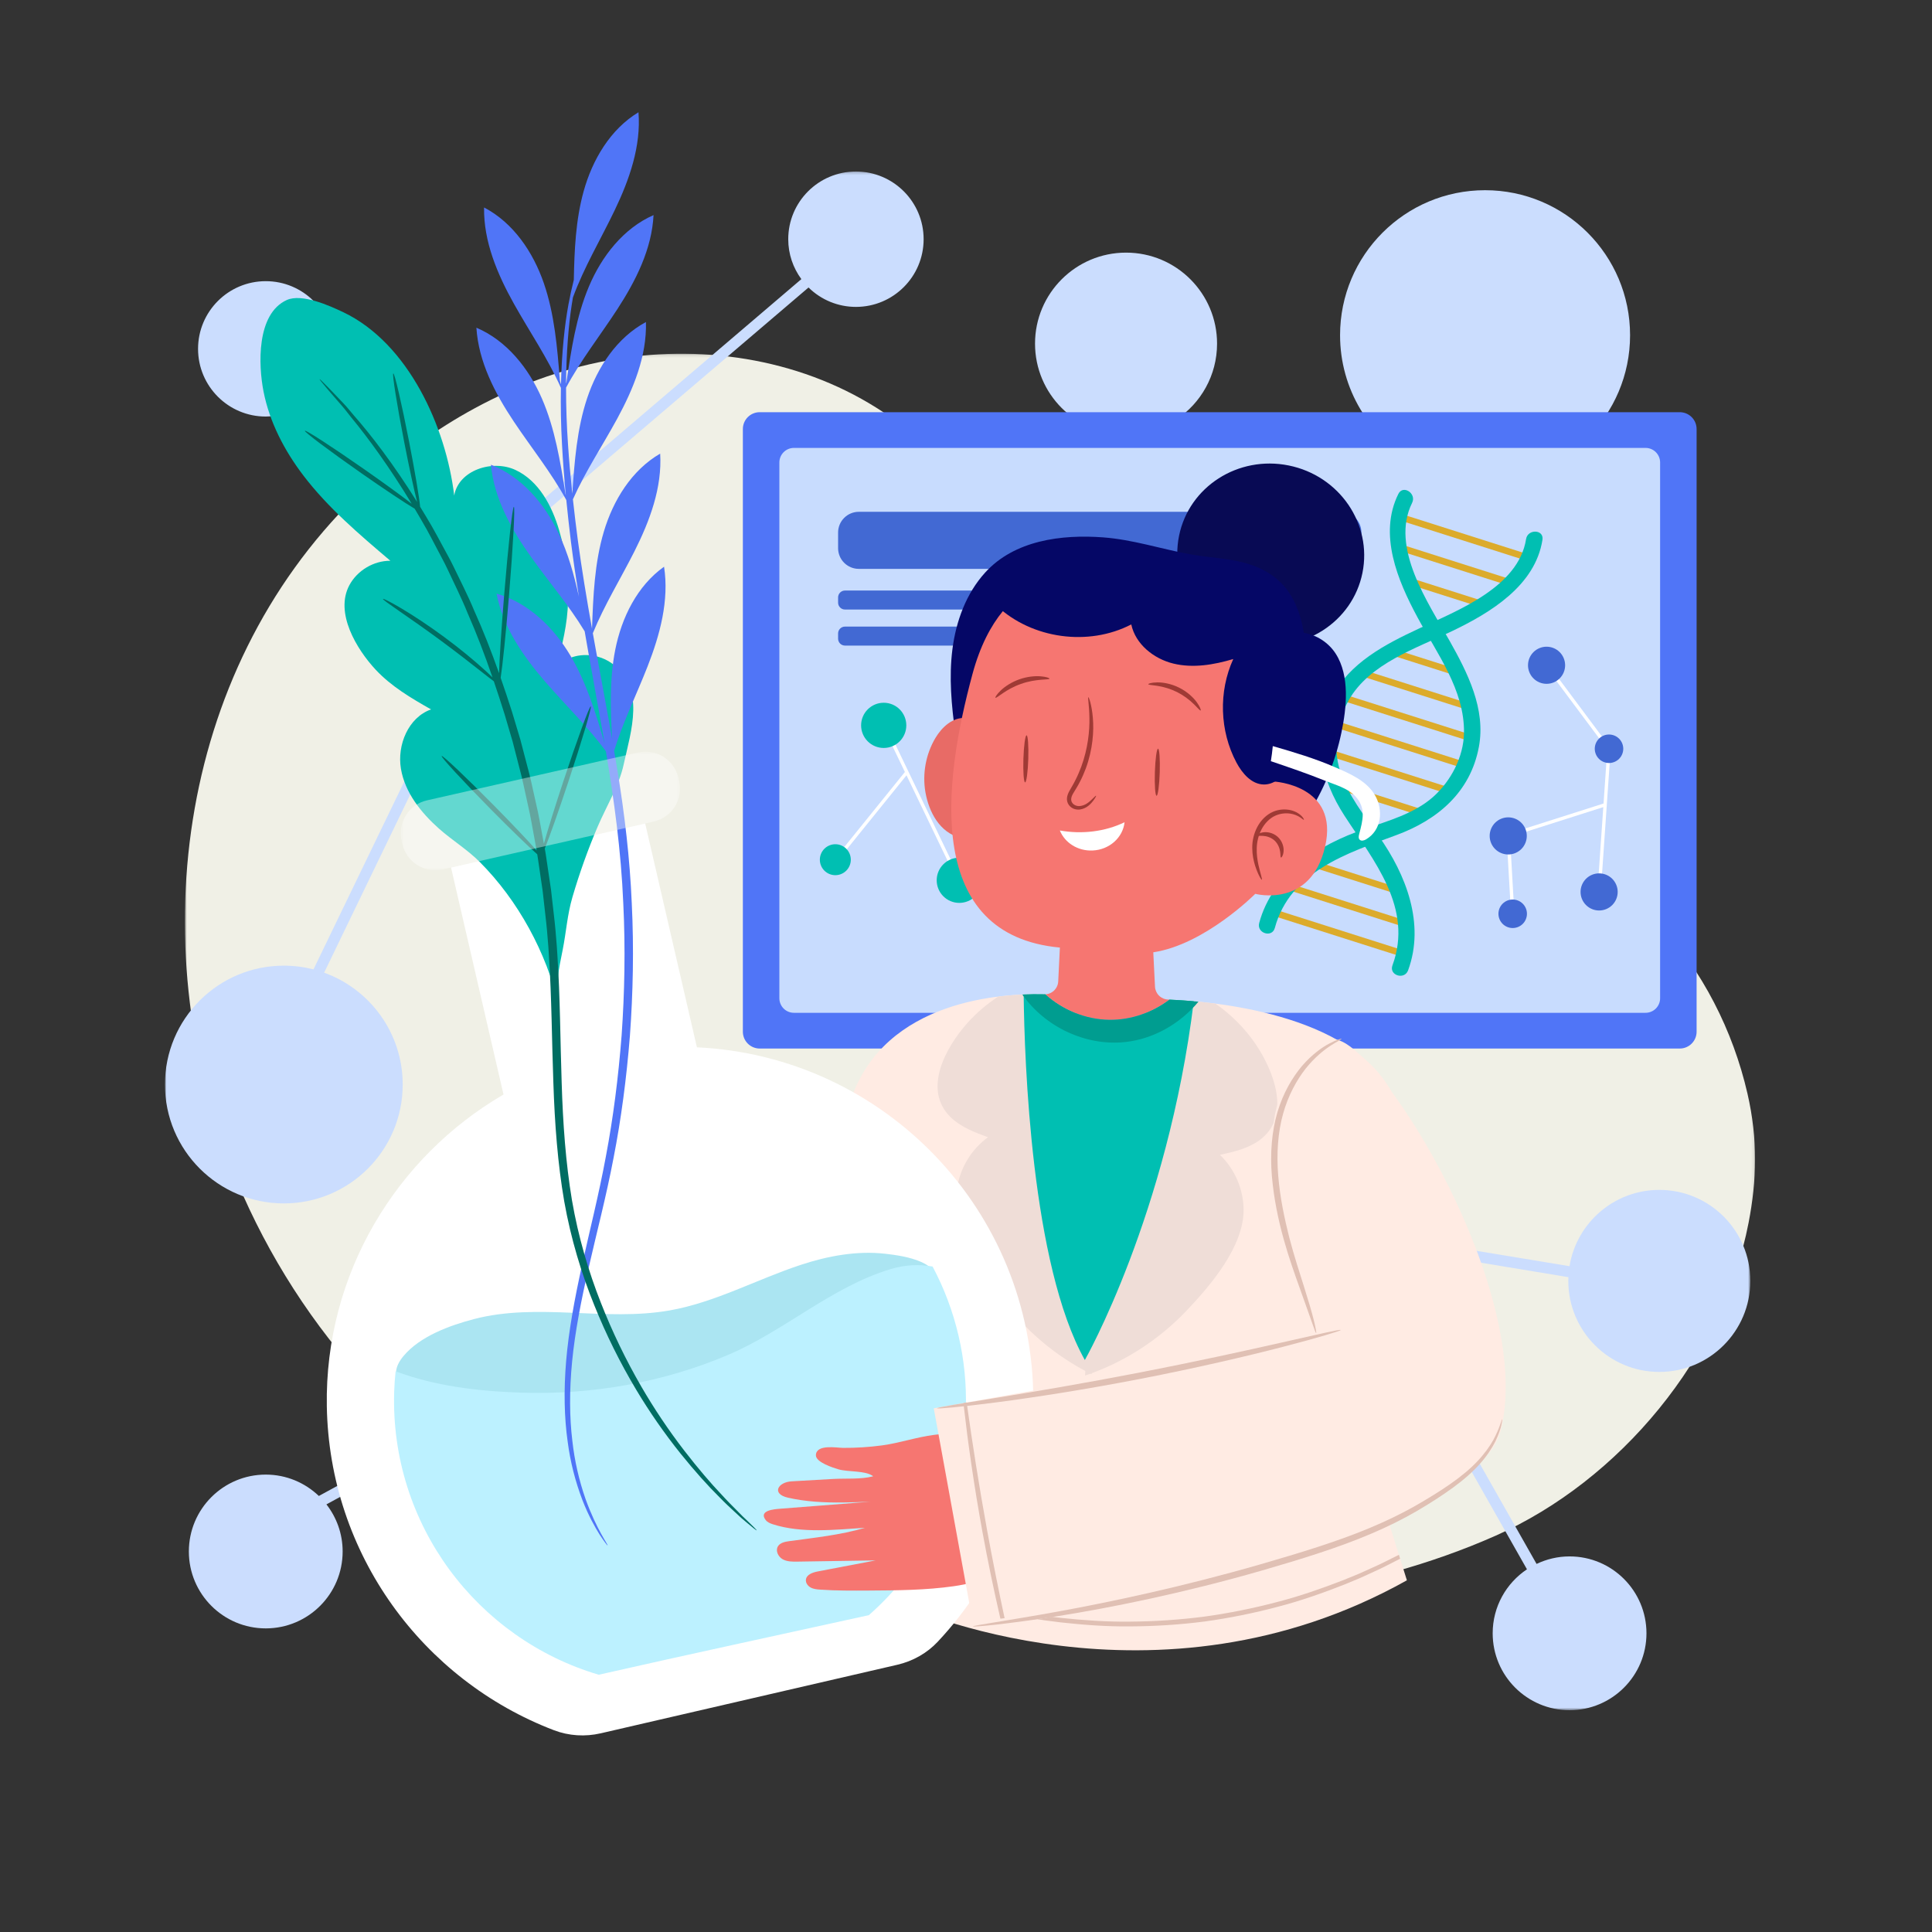 <svg width="667" height="667" viewBox="0 0 667 667" fill="none" xmlns="http://www.w3.org/2000/svg">
<rect x="0" y="0" width="667" height="667" fill="#333333" stroke="none"/>
<mask id="mask0_762_231" style="mask-type:luminance" maskUnits="userSpaceOnUse" x="63" y="122" width="543" height="435">
<path d="M63.826 122.122H605.916V556.441H63.826V122.122Z" fill="white"/>
</mask>
<g mask="url(#mask0_762_231)">
<path d="M603.694 422.06C594.802 468.337 559.216 511.169 516.289 530.207C471.187 550.213 420.3 555.421 371.456 556.355C311.507 557.502 251.27 547.157 195.381 525.351C143.668 505.177 103.236 458.95 81.868 407.922C48.804 328.96 60.476 232.62 122.78 171.51C145.842 148.89 174.782 131.794 206.391 125.132C238.002 118.472 272.257 122.728 300.031 139.224C348.876 168.236 371.752 229.418 420.881 257.947C433.552 265.304 447.391 269.992 461.548 273.536C474.987 276.9 488.351 276.596 501.953 279.3C528.816 284.639 554.045 298.457 572.6 318.66C587.752 335.157 598.284 355.739 603.29 377.542C606.961 393.533 606.485 407.536 603.694 422.06Z" fill="#F0F0E6"/>
</g>
<mask id="mask1_762_231" style="mask-type:luminance" maskUnits="userSpaceOnUse" x="56" y="59" width="549" height="532">
<path d="M56.947 59.214H604.281V590.426H56.947V59.214Z" fill="white"/>
</mask>
<g mask="url(#mask1_762_231)">
<path d="M223.218 454.825L110.08 516.465C105.312 511.905 98.864 509.087 91.747 509.087C77.085 509.087 65.2 520.973 65.2 535.634C65.2 550.295 77.085 562.181 91.747 562.181C106.408 562.181 118.293 550.295 118.293 535.634C118.293 529.498 116.192 523.865 112.696 519.37L225.038 458.165L223.218 454.825Z" fill="#CBDDFE"/>
<path d="M572.861 410.797C557.239 410.797 544.284 422.201 541.855 437.137L465.011 424.441L464.784 424.042L464.292 424.322L298.393 396.913L297.774 400.664L462.597 427.894L527.165 541.785C520.032 546.545 515.329 554.659 515.329 563.878C515.329 578.539 527.215 590.425 541.876 590.425C556.537 590.425 568.423 578.539 568.423 563.878C568.423 549.217 556.537 537.331 541.876 537.331C537.792 537.331 533.94 538.281 530.484 539.927L467.42 428.692L541.472 440.926C541.453 441.357 541.442 441.787 541.44 442.218C541.44 459.572 555.508 473.64 572.861 473.64C590.215 473.64 604.282 459.572 604.282 442.218C604.282 424.865 590.215 410.797 572.861 410.797Z" fill="#CBDDFE"/>
<path d="M318.871 82.583C318.871 69.677 308.409 59.214 295.502 59.214C282.595 59.214 272.131 69.677 272.131 82.583C272.131 87.744 273.826 92.499 276.659 96.366L157.413 198.095L108.434 136.784C112.722 132.425 115.123 126.554 115.117 120.439C115.117 107.532 104.654 97.07 91.748 97.07C78.841 97.07 68.377 107.532 68.377 120.439C68.377 133.346 78.841 143.808 91.748 143.808C96.918 143.808 101.68 142.108 105.55 139.266L166.057 215.008L108.225 334.669C104.953 333.829 101.522 333.383 97.989 333.383C75.321 333.383 56.947 351.757 56.947 374.424C56.947 397.09 75.321 415.465 97.989 415.465C120.656 415.465 139.03 397.09 139.03 374.424C139.03 356.641 127.718 341.504 111.9 335.805L168.689 218.301L198.449 255.556L201.42 253.183L159.786 201.067L279.135 99.252C283.497 103.551 289.378 105.958 295.502 105.952C308.409 105.952 318.871 95.49 318.871 82.583Z" fill="#CBDDFE"/>
<path d="M388.754 150.06C393.808 150.06 398.579 148.86 402.81 146.74L462.008 219.963L461.382 221.435L464.151 222.613L486.067 249.72L489.023 247.329L466.4 219.348L491.234 160.958C497.941 164.146 505.276 165.797 512.703 165.788C540.351 165.788 562.764 143.375 562.764 115.727C562.764 88.079 540.351 65.666 512.703 65.666C485.055 65.666 462.642 88.079 462.642 115.727C462.642 134.33 472.798 150.551 487.859 159.18L463.694 216L406.139 144.811C414.598 139.182 420.175 129.563 420.175 118.639C420.175 101.286 406.107 87.218 388.754 87.218C371.4 87.218 357.333 101.286 357.333 118.639C357.333 135.992 371.4 150.06 388.754 150.06Z" fill="#CBDDFE"/>
</g>
<path d="M579.921 361.993H262.275C260.734 361.993 259.256 361.381 258.166 360.291C257.077 359.202 256.465 357.724 256.465 356.183V148.112C256.465 147.349 256.615 146.594 256.907 145.889C257.199 145.184 257.627 144.544 258.167 144.004C258.706 143.465 259.347 143.037 260.052 142.745C260.757 142.453 261.512 142.303 262.275 142.303H579.921C580.684 142.303 581.44 142.453 582.145 142.745C582.85 143.037 583.49 143.465 584.03 144.004C584.569 144.544 584.997 145.184 585.289 145.889C585.581 146.594 585.732 147.349 585.732 148.112V356.183C585.732 357.724 585.12 359.202 584.03 360.291C582.94 361.381 581.462 361.993 579.921 361.993Z" fill="#5075F7"/>
<path d="M568.109 349.66H274.09C272.757 349.66 271.48 349.13 270.537 348.188C269.595 347.246 269.066 345.968 269.066 344.636V159.66C269.066 158.328 269.595 157.05 270.537 156.108C271.48 155.166 272.757 154.636 274.09 154.636H568.109C569.442 154.636 570.72 155.166 571.662 156.108C572.604 157.05 573.133 158.328 573.133 159.66V344.636C573.133 345.968 572.604 347.246 571.662 348.188C570.72 349.13 569.442 349.66 568.109 349.66Z" fill="#C8DCFE"/>
<path d="M552.654 307.876L551.501 307.796L554.9 258.673L533.468 229.929L534.396 229.237L556.082 258.325L552.654 307.876Z" fill="white"/>
<path d="M462.857 196.396H296.498C294.6 196.396 292.78 195.642 291.437 194.3C290.095 192.958 289.341 191.138 289.341 189.24V183.851C289.341 181.953 290.095 180.133 291.437 178.791C292.78 177.449 294.6 176.695 296.498 176.695H462.857C463.797 176.695 464.728 176.88 465.596 177.24C466.464 177.599 467.253 178.126 467.918 178.791C468.582 179.455 469.109 180.244 469.469 181.112C469.828 181.981 470.013 182.911 470.013 183.851V189.24C470.013 191.138 469.26 192.958 467.918 194.3C466.576 195.642 464.755 196.396 462.857 196.396Z" fill="#4269D3"/>
<path d="M347.087 210.432H291.722C290.407 210.432 289.341 209.365 289.341 208.051V206.257C289.341 204.941 290.407 203.875 291.722 203.875H347.087C348.403 203.875 349.468 204.941 349.468 206.257V208.051C349.468 209.365 348.403 210.432 347.087 210.432Z" fill="#4269D3"/>
<path d="M347.087 222.88H291.722C290.407 222.88 289.341 221.813 289.341 220.499V218.705C289.341 217.389 290.407 216.323 291.722 216.323H347.087C348.403 216.323 349.468 217.389 349.468 218.705V220.499C349.468 221.813 348.403 222.88 347.087 222.88Z" fill="#4269D3"/>
<path d="M521.663 315.424L520.095 288.08L553.979 277.285L554.331 278.387L521.3 288.909L522.816 315.357L521.663 315.424Z" fill="white"/>
<path d="M540.34 229.583C540.352 230.432 540.195 231.275 539.879 232.063C539.562 232.851 539.092 233.569 538.496 234.173C537.899 234.778 537.189 235.258 536.405 235.586C535.622 235.914 534.781 236.083 533.932 236.083C533.082 236.082 532.242 235.914 531.458 235.586C530.675 235.258 529.964 234.777 529.368 234.172C528.772 233.567 528.302 232.85 527.986 232.062C527.669 231.274 527.513 230.431 527.525 229.581C527.55 227.898 528.235 226.292 529.435 225.11C530.634 223.929 532.25 223.266 533.933 223.267C535.617 223.267 537.232 223.929 538.431 225.111C539.63 226.293 540.316 227.899 540.34 229.583Z" fill="#4269D3"/>
<path d="M527.105 288.495C527.118 289.344 526.961 290.187 526.644 290.975C526.328 291.763 525.857 292.48 525.261 293.085C524.665 293.69 523.954 294.17 523.171 294.498C522.387 294.826 521.547 294.994 520.697 294.994C519.848 294.994 519.007 294.825 518.224 294.497C517.44 294.17 516.73 293.689 516.134 293.084C515.538 292.479 515.068 291.762 514.751 290.974C514.435 290.186 514.278 289.343 514.291 288.493C514.315 286.81 515.001 285.204 516.2 284.022C517.399 282.841 519.015 282.178 520.699 282.178C522.382 282.179 523.998 282.841 525.197 284.023C526.396 285.205 527.081 286.811 527.105 288.495Z" fill="#4269D3"/>
<path d="M558.485 307.836C558.497 308.685 558.341 309.528 558.024 310.316C557.707 311.104 557.237 311.822 556.641 312.426C556.045 313.031 555.334 313.511 554.551 313.839C553.767 314.167 552.927 314.336 552.077 314.336C551.228 314.336 550.387 314.167 549.604 313.839C548.82 313.511 548.11 313.03 547.514 312.426C546.918 311.821 546.448 311.103 546.131 310.315C545.815 309.527 545.658 308.684 545.671 307.835C545.695 306.151 546.381 304.545 547.58 303.363C548.779 302.182 550.395 301.519 552.079 301.52C553.762 301.52 555.378 302.183 556.577 303.364C557.776 304.546 558.461 306.153 558.485 307.836Z" fill="#4269D3"/>
<path d="M560.411 258.5C560.411 259.805 559.892 261.056 558.97 261.978C558.047 262.9 556.796 263.419 555.492 263.419C554.187 263.419 552.936 262.9 552.014 261.978C551.091 261.056 550.573 259.805 550.573 258.5C550.573 257.196 551.091 255.944 552.014 255.022C552.936 254.1 554.187 253.581 555.492 253.581C556.796 253.581 558.047 254.1 558.97 255.022C559.892 255.944 560.411 257.196 560.411 258.5Z" fill="#4269D3"/>
<path d="M527.159 315.391C527.169 316.043 527.05 316.692 526.807 317.298C526.565 317.904 526.204 318.456 525.746 318.922C525.288 319.387 524.742 319.757 524.14 320.009C523.538 320.261 522.892 320.391 522.239 320.391C521.586 320.391 520.939 320.261 520.337 320.008C519.735 319.756 519.189 319.386 518.731 318.921C518.274 318.455 517.913 317.903 517.671 317.297C517.428 316.691 517.309 316.042 517.32 315.389C517.341 314.099 517.869 312.868 518.79 311.963C519.71 311.058 520.949 310.551 522.24 310.551C523.531 310.551 524.77 311.059 525.69 311.964C526.61 312.869 527.138 314.1 527.159 315.391Z" fill="#4269D3"/>
<path d="M527.239 191.258L485.256 177.899C485.219 178.042 485.19 178.183 485.144 178.327C484.96 178.912 484.808 179.5 484.671 180.09L526.552 193.416C527.944 193.859 528.631 191.7 527.239 191.258Z" fill="#DCAB2B"/>
<path d="M523.313 200.556L483.923 188.023C483.935 188.823 483.96 189.624 484.006 190.425L521.516 202.361C522.127 201.767 522.724 201.165 523.313 200.556Z" fill="#DCAB2B"/>
<path d="M514.926 208.436L484.746 198.834C484.822 199.65 484.891 200.464 484.948 201.275L512.223 209.953C513.191 209.597 514.082 209.061 514.926 208.436Z" fill="#DCAB2B"/>
<path d="M503.545 231.185L478.353 223.169C477.723 223.764 477.091 224.356 476.456 224.943L504.277 233.796C504.02 232.93 503.776 232.059 503.545 231.185Z" fill="#DCAB2B"/>
<path d="M507.036 242.844L469.934 231.039C469.324 231.633 468.72 232.232 468.127 232.84L507.704 245.433C507.5 244.567 507.276 243.704 507.036 242.844Z" fill="#DCAB2B"/>
<path d="M507.428 253.517L463.186 239.44C462.947 239.362 462.689 239.373 462.458 239.471C462.219 239.801 461.987 240.14 461.755 240.479C461.719 240.943 461.924 241.416 462.499 241.599L506.742 255.676C508.134 256.119 508.82 253.96 507.428 253.517Z" fill="#DCAB2B"/>
<path d="M459.596 250.72L503.839 264.797C505.231 265.24 505.917 263.081 504.526 262.639L460.283 248.561C458.891 248.119 458.204 250.277 459.596 250.72Z" fill="#DCAB2B"/>
<path d="M501.59 272.28C501.548 272.263 501.523 272.232 501.478 272.217L457.731 258.299C457.767 259.119 457.836 259.932 457.938 260.741L499.724 274.037C500.35 273.455 500.978 272.875 501.59 272.28Z" fill="#DCAB2B"/>
<path d="M492.844 280.019L460.018 269.573C460.296 270.459 460.584 271.341 460.878 272.224L490.61 281.685C491.356 281.132 492.103 280.58 492.844 280.019Z" fill="#DCAB2B"/>
<path d="M482.085 306.231L451.712 296.567C451.128 297.164 450.577 297.787 450.02 298.405L483.321 309.001C482.981 308.079 482.561 307.156 482.085 306.231Z" fill="#DCAB2B"/>
<path d="M484.896 317.672L444.842 304.927C444.391 305.572 443.952 306.225 443.524 306.885L484.868 320.04C484.902 319.249 484.914 318.46 484.896 317.672Z" fill="#DCAB2B"/>
<path d="M483.995 327.988C483.922 327.945 483.863 327.893 483.772 327.864L439.615 313.813C439.286 314.485 438.967 315.161 438.658 315.841C438.722 315.875 438.767 315.921 438.843 315.945L483.086 330.023C483.277 330.083 483.482 330.089 483.676 330.039C483.784 329.353 483.891 328.669 483.995 327.988Z" fill="#DCAB2B"/>
<path d="M482.771 170.508C475.832 184.472 482.507 200.386 489.36 213.108C496.073 225.571 505.667 238.235 505.427 253.028C505.292 261.304 500.904 269.648 494.825 275.073C488.343 280.86 479.212 283.424 471.181 286.18C455.372 291.605 439.352 301.464 434.721 318.652C433.775 322.167 439.167 323.899 440.117 320.369C445.381 300.831 465.172 294.532 482.037 288.321C496.379 283.041 507.668 273.456 510.573 257.823C512.998 244.776 506.695 232.335 500.496 221.308C493.121 208.188 479.847 189.036 487.517 173.599C489.125 170.363 484.392 167.246 482.771 170.508Z" fill="#00BFB2"/>
<path d="M526.857 186.116C524.273 202.658 503.268 210.756 489.941 216.969C478.168 222.457 465.884 228.812 459.695 240.844C452.589 254.656 456.132 269.227 464.164 281.612C474.247 297.16 488.039 313.445 480.728 333.292C479.464 336.721 484.865 338.424 486.124 335.008C492.047 318.932 485.404 301.943 476.052 288.724C470.995 281.575 465.411 274.58 462.655 266.145C460.056 258.195 461.58 248.852 465.667 241.671C472.843 229.064 488.961 223.807 501.287 217.897C514.631 211.501 530.047 202.152 532.517 186.338C533.079 182.739 527.415 182.547 526.857 186.116Z" fill="#00BFB2"/>
<path d="M329.293 301.643L306.519 254.277L307.561 253.776L330.335 301.141L329.293 301.643Z" fill="white"/>
<path d="M289.79 296.361L288.891 295.635L312.445 266.469L313.343 267.196L289.79 296.361Z" fill="white"/>
<path d="M312.894 250.42C312.894 252.49 312.072 254.475 310.608 255.938C309.145 257.402 307.16 258.224 305.09 258.224C303.02 258.224 301.035 257.402 299.572 255.938C298.108 254.475 297.286 252.49 297.286 250.42C297.286 248.35 298.108 246.365 299.572 244.902C301.035 243.438 303.02 242.616 305.09 242.616C307.16 242.616 309.145 243.438 310.608 244.902C312.072 246.365 312.894 248.35 312.894 250.42Z" fill="#00BFB2"/>
<path d="M338.991 303.908C338.991 305.978 338.169 307.963 336.706 309.426C335.242 310.89 333.257 311.712 331.187 311.712C329.118 311.712 327.133 310.89 325.669 309.426C324.206 307.963 323.383 305.978 323.383 303.908C323.383 301.838 324.206 299.853 325.669 298.39C327.133 296.926 329.118 296.104 331.187 296.104C333.257 296.104 335.242 296.926 336.706 298.39C338.169 299.853 338.991 301.838 338.991 303.908Z" fill="#00BFB2"/>
<path d="M293.731 296.801C293.731 298.218 293.169 299.578 292.167 300.58C291.165 301.582 289.806 302.145 288.389 302.145C286.972 302.145 285.612 301.583 284.61 300.581C283.608 299.579 283.045 298.22 283.045 296.803C283.045 295.385 283.607 294.026 284.609 293.024C285.611 292.022 286.97 291.459 288.387 291.459C289.804 291.458 291.164 292.021 292.166 293.023C293.168 294.025 293.731 295.384 293.731 296.801Z" fill="#00BFB2"/>
<path d="M470.365 197.807C466.932 214.759 449.975 225.629 432.492 222.088C415.008 218.547 403.619 201.933 407.052 184.982C410.485 168.031 427.443 157.159 444.925 160.7C462.409 164.243 473.799 180.855 470.365 197.807Z" fill="#080A54"/>
<path d="M329.826 253.235C328.477 243.592 327.581 233.788 328.814 224.129C330.047 214.472 333.554 204.888 340.101 197.68C350.251 186.502 366.49 184.459 380.772 185.516C391.05 186.276 400.634 189.467 410.684 191.328C419.544 192.969 428.354 192.588 436.564 197.009C445.072 201.592 448.586 209.364 450.127 218.491C454.584 219.193 458.692 221.873 461.132 225.669C466.084 233.371 464.884 244.443 463.118 252.885C460.962 263.196 456.879 273.109 451.092 281.915" fill="#050766"/>
<path d="M333.408 247.899C329.012 247.496 325.184 250.993 322.933 254.791C319.631 260.357 318.387 267.113 319.49 273.491C320.657 280.239 324.392 287.456 331.538 289.228" fill="#E86B66"/>
<path d="M480.3 376.76C465.654 349.864 418.847 345.737 403.736 345.108C397.814 349.588 390.44 352.178 383.007 352.09C374.866 351.996 366.871 348.694 360.83 343.256C360.727 343.26 360.629 343.281 360.523 343.278C346.65 342.901 305.353 344.825 293.681 379.897C279.582 422.262 335.807 460.249 335.807 460.249C335.807 460.249 306.309 551.439 309.413 553.126C312.517 554.811 399.055 594.123 485.712 545.583L472.356 502.917L505.88 435.326C505.88 435.326 498.811 410.753 480.3 376.76Z" fill="#FFEBE3"/>
<path d="M409.891 452.234C418.203 443.445 429.471 430.174 429.339 417.514C429.265 410.494 426.251 403.55 421.171 398.705C425.915 397.656 430.805 396.542 434.745 393.7C445.997 385.582 439.772 369.756 433.509 360.497C429.809 355.026 425.047 350.28 419.616 346.486C413.048 345.629 407.438 345.261 403.736 345.106C401.886 346.495 399.902 347.696 397.815 348.693L376.106 444.434L374.612 474.882C388.016 470.423 400.196 462.486 409.891 452.234Z" fill="#EFDDD7"/>
<path d="M334.056 353.091C326.595 361.413 318.277 376.246 328.32 385.818C331.838 389.17 336.532 390.937 341.09 392.621C335.398 396.732 331.468 403.201 330.442 410.146C328.591 422.67 337.952 437.349 344.992 447.186C353.204 458.661 364.192 468.18 376.866 474.418L379.524 444.049L371.328 349.752C367.471 348.227 363.916 346.027 360.83 343.256C360.727 343.26 360.628 343.281 360.523 343.277C355.212 343.145 349.898 343.407 344.626 344.063C340.732 346.611 337.155 349.635 334.056 353.091Z" fill="#EFDDD7"/>
<path d="M403.736 345.108C397.815 349.588 390.44 352.178 383.007 352.09C374.866 351.996 366.871 348.694 360.831 343.256C360.727 343.26 360.628 343.281 360.523 343.279C358.152 343.218 355.779 343.237 353.408 343.337C353.682 366.401 356.063 436.59 374.53 469.536C374.53 469.536 403.082 419.337 412.135 345.665C408.803 345.368 405.928 345.2 403.736 345.108Z" fill="#00BFB2"/>
<path d="M365.91 327.141L365.339 338.813C365.281 340.04 364.743 341.194 363.843 342.029C362.943 342.864 361.751 343.313 360.523 343.279C360.628 343.281 360.727 343.26 360.831 343.256C366.871 348.694 374.866 351.996 383.007 352.09C390.44 352.178 397.815 349.588 403.736 345.108L403.258 345.086C402.084 345.042 400.971 344.56 400.136 343.734C399.301 342.909 398.806 341.8 398.748 340.628L398.158 328.768C415.968 326.108 433.36 308.585 433.36 308.585C433.36 308.585 452.5 313.711 457.464 292.324C462.436 270.911 439.702 269.805 439.702 269.805C439.702 269.805 443.495 253.533 440.532 229.251C437.571 204.968 374.166 198.835 374.166 198.835C374.166 198.835 346.23 194.006 335.763 232.613C325.295 271.22 319.33 322.799 365.91 327.141Z" fill="#F67671"/>
<path d="M450.16 283.019C450.235 282.965 450.042 282.444 449.36 281.728C448.69 281.016 447.458 280.172 445.722 279.731C443.66 279.232 441.493 279.409 439.54 280.236C437.311 281.175 435.342 283.097 434.068 285.489C432.891 287.74 432.291 290.248 432.323 292.788C432.336 295.099 432.782 297.124 433.275 298.755C434.314 302.016 435.447 303.793 435.63 303.712C435.874 303.613 435.132 301.661 434.428 298.456C434.098 296.855 433.804 294.928 433.875 292.811C433.928 290.703 434.432 288.404 435.554 286.28C436.675 284.175 438.347 282.504 440.175 281.652C441.832 280.885 443.679 280.622 445.484 280.896C446.719 281.084 447.898 281.539 448.939 282.229C449.683 282.732 450.051 283.105 450.16 283.019Z" fill="#9F3A35"/>
<path d="M442.243 296.052C442.432 296.133 443.008 295.419 443.139 293.993C443.281 292.611 442.816 290.476 441.131 288.921C439.428 287.384 437.26 287.115 435.897 287.383C434.489 287.643 433.829 288.281 433.928 288.463C434.031 288.692 434.807 288.499 435.977 288.571C437.132 288.627 438.748 289.035 439.995 290.165C441.235 291.303 441.788 292.876 441.948 294.021C442.127 295.181 442.004 295.971 442.243 296.052Z" fill="#9F3A35"/>
<path d="M378.416 274.712C378.32 274.635 377.824 275.136 376.946 275.996C376.074 276.807 374.716 278.137 372.718 278.285C371.784 278.349 370.686 277.965 370.151 277.115C369.57 276.257 369.78 275.132 370.492 273.929C371.196 272.741 372.11 271.351 372.826 269.903C373.592 268.453 374.256 266.891 374.876 265.269C377.283 258.727 377.702 252.316 377.294 247.823C376.928 243.296 375.907 240.649 375.738 240.7C375.458 240.759 376.052 243.471 376.104 247.881C376.2 252.271 375.607 258.401 373.296 264.688C372.699 266.247 372.074 267.753 371.356 269.155C370.664 270.597 369.892 271.815 369.131 273.185C368.768 273.88 368.438 274.641 368.359 275.499C368.279 276.35 368.505 277.202 368.998 277.901C369.983 279.26 371.584 279.633 372.831 279.471C373.928 279.312 374.96 278.853 375.812 278.145C376.548 277.553 377.048 276.936 377.436 276.431C378.192 275.404 378.5 274.78 378.416 274.712Z" fill="#9F3A35"/>
<path d="M353.904 270.113C354.368 270.128 354.86 266.501 355.002 262.013C355.142 257.525 354.88 253.875 354.415 253.86C353.951 253.845 353.459 257.472 353.318 261.96C353.178 266.448 353.439 270.099 353.904 270.113Z" fill="#9F3A35"/>
<path d="M399.292 274.729C399.758 274.744 400.248 271.117 400.39 266.629C400.53 262.141 400.268 258.491 399.803 258.476C399.339 258.461 398.847 262.088 398.706 266.576C398.566 271.064 398.827 274.715 399.292 274.729Z" fill="#9F3A35"/>
<path d="M362.32 234.292C362.356 234.084 361.236 233.649 359.319 233.492C357.411 233.331 354.703 233.549 351.914 234.529C349.13 235.517 346.884 237.048 345.502 238.372C344.107 239.699 343.51 240.74 343.667 240.88C344.028 241.232 347.26 237.905 352.475 236.116C357.656 234.235 362.262 234.793 362.32 234.292Z" fill="#9F3A35"/>
<path d="M414.515 245.284C414.695 245.184 414.311 243.995 413.127 242.38C411.956 240.769 409.888 238.82 407.142 237.435C404.39 236.059 401.591 235.564 399.602 235.587C397.599 235.6 396.415 236.003 396.443 236.207C396.468 236.463 397.666 236.491 399.512 236.773C401.901 237.137 404.219 237.868 406.386 238.939C408.538 240.037 410.509 241.46 412.227 243.16C413.556 244.472 414.293 245.416 414.515 245.284Z" fill="#9F3A35"/>
<path d="M365.899 286.711C367.602 290.939 372.071 293.852 377.199 293.627C383.043 293.369 387.684 289.129 388.24 283.867C381.504 287.143 373.432 288.073 365.899 286.711Z" fill="white"/>
<path d="M344.133 209.171C356.283 220.563 375.776 223.251 390.558 215.573C392.011 222.408 398.326 227.453 405.116 229.096C411.907 230.74 419.075 229.519 425.771 227.524C420.64 238.761 421.062 252.377 426.876 263.276C428.868 267.011 432.076 270.771 436.308 270.837C439.754 270.891 442.812 268.347 444.399 265.289C445.986 262.232 446.388 258.717 446.764 255.293C447.523 248.376 448.283 241.395 447.538 234.476C446.792 227.559 444.408 220.613 439.628 215.556C434.958 210.616 428.448 207.887 422.012 205.695C406.419 200.385 390.015 197.435 373.544 197.101C364.351 196.915 354.166 197.973 347.897 204.7" fill="#050766"/>
<path d="M413.755 345.817C410.422 345.488 407.081 345.251 403.735 345.107C397.814 349.588 390.44 352.177 383.006 352.09C374.866 351.994 366.87 348.694 360.83 343.256C360.727 343.26 360.627 343.28 360.523 343.277C358.001 343.213 355.478 343.239 352.958 343.356C360.792 354.553 374.904 361.245 388.543 359.74C398.347 358.66 407.462 353.384 413.755 345.817Z" fill="#009D90"/>
<path d="M482.955 536.774C479.956 538.234 476.925 539.879 473.663 541.283C472.017 542.017 470.364 542.797 468.661 543.525L463.445 545.646C456.355 548.379 448.819 551.05 440.802 553.105C432.546 555.281 424.168 556.959 415.711 558.129C407.243 559.213 398.718 559.786 390.182 559.845C381.907 559.959 373.934 559.353 366.375 558.57L363.11 558.171C361.454 558.485 359.791 558.76 358.123 558.997C358.938 559.137 359.755 559.268 360.572 559.39L366.199 560.111C373.81 560.943 381.844 561.586 390.187 561.494C398.524 561.453 407.159 560.929 415.934 559.797C424.462 558.619 432.91 556.916 441.228 554.698C449.304 552.605 456.891 549.881 464.019 547.087L469.261 544.918C470.972 544.174 472.633 543.378 474.284 542.627C477.477 541.226 480.447 539.594 483.377 538.126L482.955 536.774Z" fill="#E0C0B4"/>
<path d="M240.602 361.574L222.742 284.297L155.714 299.496L173.829 377.873C136.82 399.416 112.064 439.854 112.83 485.477C113.689 536.591 145.996 580.041 191.233 597.334C196.387 599.305 202.026 599.644 207.403 598.402L309.787 574.738C315.114 573.507 320.002 570.778 323.742 566.79C344.204 544.973 356.736 515.63 356.73 483.358C356.714 417.968 305.236 364.618 240.602 361.574Z" fill="white"/>
<path d="M276.438 436.685C285.769 433.605 295.835 431.725 305.674 432.848C312.249 433.597 326.086 435.582 323.339 444.917C322.526 447.679 320.65 449.99 318.725 452.131C304.582 467.859 285.471 478.643 265.235 484.799C244.999 490.955 223.626 492.671 202.481 492.129C188.113 491.759 173.628 490.287 159.809 486.173C152.992 484.143 146.677 481.162 140.193 478.305C135.281 476.139 136.202 471.875 139.286 468.173C145.014 461.299 155.288 457.586 163.702 455.382C174.629 452.521 186.101 452.741 197.385 453.209C208.67 453.677 220.065 454.369 231.187 452.406C246.938 449.626 261.25 441.698 276.438 436.685Z" fill="#ABE5F2"/>
<path d="M307.381 438.166C287.106 444.309 270.915 459.398 251.55 467.677C229.173 477.245 204.455 481.581 180.133 480.802C164.786 480.311 150.166 478.501 136.58 473.43C136.331 475.771 136.166 478.12 136.084 480.473C134.672 526.291 164.716 565.769 206.705 578.183C237.745 571.143 268.875 564.465 299.961 557.614C319.743 540.201 332.563 514.975 333.439 486.557C333.986 469.401 330.029 452.402 321.962 437.252C317.365 436.437 312.515 436.61 307.381 438.166Z" fill="#BCF1FF"/>
<path d="M206.37 226.712C208.144 227.186 209.816 227.983 211.301 229.063C222.945 237.624 217.835 252.34 215.319 263.904C213.669 271.487 209.39 278.217 206.33 285.404C202.96 293.32 200.057 301.427 197.638 309.684C195.831 315.855 195.495 321.689 194.273 327.86C193.046 334.05 191.446 340.801 192.957 347.086C188.554 328.76 178.954 310.953 165.608 297.569C161.357 293.305 156.073 290.088 151.552 286.072C145.33 280.544 139.801 273.613 138.418 265.407C137.034 257.199 140.973 247.695 148.818 244.915C141.946 241.028 135.03 236.944 129.656 231.161C123.11 224.119 115.502 211.565 120.622 202.02C123.348 196.94 129.002 193.573 134.766 193.599C124.034 184.493 113.212 175.294 104.686 164.095C98.193 155.563 93.056 145.734 90.977 135.15C89.192 126.068 88.476 108.355 99.008 103.578C104.202 101.22 113.834 105.55 118.54 107.798C141.03 118.54 153.993 147.451 156.812 171.083C158.297 162.363 169.97 158.514 177.985 162.258C185.998 166.003 190.569 174.624 193.053 183.114C195.434 191.248 196.227 199.091 196.095 207.513C195.97 215.457 194.053 222.64 192.173 230.417C195.559 226.464 201.313 225.339 206.37 226.712Z" fill="#00BFB2"/>
<path d="M229.257 195.65C219.995 202.239 214.601 213.198 212.401 224.349C210.41 234.443 210.754 244.816 211.323 255.108C209.483 244.581 207.542 234.389 205.743 224.559C205.374 222.552 205.025 220.589 204.669 218.612C208.663 208.836 214.287 199.775 219.046 190.324C224.335 179.82 228.625 168.347 227.918 156.608C218.081 162.303 211.683 172.707 208.45 183.604C205.245 194.403 204.793 205.796 204.387 217.055C202.499 206.492 200.819 196.343 199.518 186.714C198.887 181.945 198.311 177.17 197.789 172.388C202.093 162.751 208.001 153.879 213.057 144.591C218.679 134.263 223.334 122.932 223.005 111.178C212.99 116.554 206.262 126.748 202.681 137.535C199.175 148.096 198.337 159.322 197.578 170.428C196.958 164.539 196.459 158.882 196.102 153.499C195.643 146.952 195.418 140.391 195.427 133.828C200.506 124.351 207.222 115.819 213.097 106.791C219.509 96.934 225.035 86.002 225.627 74.258C215.222 78.834 207.718 88.47 203.303 98.944C198.89 109.419 197.195 120.803 195.538 132.048L195.429 132.37C195.515 121.516 196.297 112.376 197.37 105.312C197.511 104.403 197.654 103.542 197.797 102.702C201.614 92.272 207.383 82.656 212.195 72.631C217.285 62.03 221.355 50.478 220.427 38.754C210.699 44.633 204.501 55.158 201.474 66.114C198.741 76.003 198.303 86.341 198.102 96.619C197.394 99.435 196.775 102.272 196.245 105.126C194.93 112.292 193.93 121.636 193.669 132.739L193.286 131.296C192.383 119.966 191.451 108.494 187.746 97.748C184.041 87.003 177.196 76.887 167.12 71.627C166.926 83.386 171.712 94.66 177.453 104.924C182.86 114.59 189.189 123.791 193.647 133.912C193.534 139.994 193.637 146.576 194.035 153.622C194.33 159.123 194.774 164.899 195.345 170.914L195.225 170.571C193.438 159.347 191.611 147.982 187.077 137.56C182.542 127.138 174.928 117.587 164.47 113.132C165.197 124.87 170.85 135.736 177.377 145.519C183.416 154.57 190.306 163.104 195.511 172.639C195.971 177.296 196.502 182.091 197.11 187.028C197.883 193.148 198.81 199.47 199.846 205.963C198.191 198.456 196.137 191.058 192.854 184.128C187.989 173.856 180.072 164.555 169.477 160.438C170.58 172.146 176.577 182.826 183.414 192.394C189.525 200.946 196.423 208.986 201.853 217.963C202.258 220.309 202.663 222.652 203.089 225.039C204.859 235.18 206.846 245.688 208.699 256.527C205.657 246.116 202.458 235.645 196.923 226.331C191.117 216.56 182.364 208.04 171.43 204.932C173.625 216.485 180.596 226.557 188.298 235.444C195.23 243.441 202.906 250.848 209.175 259.349C211.993 276.145 214.425 293.72 215.185 311.973C215.949 327.509 215.634 342.719 214.613 357.348C213.487 371.97 211.683 386.026 209.169 399.272C206.725 412.524 203.529 424.974 200.95 436.752C198.337 448.517 196.317 459.625 195.45 469.892C194.587 480.157 194.822 489.538 195.973 497.65C196.871 504.605 198.595 511.428 201.109 517.975C203.203 523.35 205.422 527.257 207.025 529.819C207.835 531.097 208.537 532.018 208.986 532.647C209.446 533.27 209.701 533.575 209.743 533.546C210.055 533.37 206.049 528.297 202.177 517.578C199.892 511.062 198.356 504.307 197.597 497.443C196.617 489.437 196.531 480.196 197.513 470.084C198.498 459.957 200.613 448.982 203.318 437.285C205.987 425.578 209.281 413.126 211.819 399.774C214.425 386.448 216.301 372.293 217.473 357.561C218.542 342.823 218.879 327.495 218.11 311.836C217.445 296.177 215.593 280.935 213.225 266.38C212.834 263.961 212.423 261.585 212.017 259.2C215.081 249.224 219.773 239.787 223.579 230.048C227.862 219.095 231.058 207.271 229.257 195.65Z" fill="#5075F7"/>
<path d="M258.139 525.166L256.375 523.483L254.307 521.389C252.807 519.882 251.069 518.155 249.214 516.11C245.411 512.113 241.011 506.982 236.223 500.79C230.816 493.766 225.871 486.397 221.421 478.73C216.037 469.442 211.365 459.759 207.445 449.765C203.194 438.997 199.661 427.129 197.456 414.326C195.313 401.506 194.332 387.848 193.906 373.648C193.42 359.448 193.408 344.683 192.42 329.552C192.313 327.665 192.174 325.78 192.004 323.897C191.829 322.021 191.732 320.141 191.494 318.285L190.234 307.207L188.625 296.337C188.47 295.2 188.278 294.075 188.077 292.952C189.73 288.851 192.826 280.124 196.205 269.929C200.925 255.681 204.394 244.012 203.954 243.867C203.513 243.72 199.328 255.152 194.606 269.4C191.573 278.553 189.064 286.621 187.769 291.275L187.716 290.985L186.736 285.692C186.398 283.937 186.113 282.181 185.737 280.451L184.59 275.291C183.814 271.871 183.133 268.463 182.213 265.148L179.629 255.28L176.762 245.731C175.509 241.806 174.204 237.897 172.848 234.007C173.521 229.7 174.664 218.572 175.737 205.499C177.121 188.66 177.866 174.98 177.402 174.942C176.94 174.904 175.442 188.523 174.06 205.362C173.096 217.096 172.442 227.291 172.29 232.408C169.606 224.825 166.776 217.596 163.714 210.819C161.488 205.418 158.864 200.416 156.536 195.523C155.368 193.076 154.017 190.784 152.806 188.486C151.554 186.208 150.392 183.946 149.141 181.802C147.805 179.503 146.44 177.221 145.045 174.958C144.729 171.635 143.252 162.824 141.237 152.492C138.682 139.383 136.24 128.828 135.784 128.916C135.328 129.006 137.029 139.706 139.585 152.815C141.298 161.606 142.957 169.228 144.005 173.283C135.886 160.302 128.206 150.271 122.144 143.388L119.613 140.388C118.798 139.468 117.986 138.652 117.257 137.872L113.521 133.974C111.488 131.88 110.388 130.816 110.314 130.887C110.241 130.956 111.2 132.158 113.088 134.374L116.605 138.448C117.297 139.256 118.072 140.099 118.849 141.044L121.266 144.116C127.022 151.083 134.352 161.078 142.13 173.907C138.674 171.218 132.656 166.832 125.724 161.99C114.685 154.279 105.521 148.338 105.254 148.719C104.989 149.1 113.721 155.66 124.76 163.371C132.8 168.987 139.828 173.651 143.165 175.631C144.588 178.01 145.979 180.407 147.34 182.822C148.553 184.967 149.678 187.23 150.893 189.504C152.068 191.802 153.382 194.09 154.514 196.532C156.772 201.418 159.325 206.403 161.486 211.786C164.541 218.709 167.357 226.107 170.028 233.861C169.012 232.868 167.975 231.896 166.918 230.947C163.585 227.932 158.808 223.952 153.288 219.875C147.764 215.802 142.553 212.41 138.69 210.112C134.828 207.814 132.333 206.575 132.217 206.767C132.092 206.974 134.365 208.57 138.046 211.114C141.729 213.658 146.8 217.181 152.288 221.229C157.773 225.281 162.636 229.088 166.152 231.856C168.002 233.313 169.473 234.463 170.488 235.209C171.767 238.966 172.999 242.739 174.185 246.527L176.98 256.019L179.5 265.823C180.4 269.115 181.061 272.5 181.821 275.897L182.941 281.021C183.309 282.74 183.588 284.484 183.917 286.225L184.877 291.48C185.01 292.191 185.138 292.904 185.264 293.619C182.426 290.385 176.938 284.584 170.501 278.061C160.878 268.312 152.809 260.673 152.478 261C152.148 261.327 159.68 269.495 169.302 279.244C176.334 286.369 182.522 292.352 185.481 294.937C185.581 295.555 185.684 296.171 185.766 296.793L187.345 307.581L188.584 318.575C188.818 320.419 188.913 322.277 189.086 324.136C189.248 325.996 189.398 327.863 189.498 329.741C190.478 344.751 190.513 359.489 191.04 373.746C191.506 387.998 192.55 401.8 194.797 414.786C197.108 427.769 200.796 439.828 205.188 450.66C209.241 460.728 214.073 470.465 219.638 479.784C224.231 487.462 229.342 494.818 234.935 501.801C239.886 507.946 244.442 513.002 248.394 516.901C250.322 518.897 252.134 520.57 253.703 522.017L255.875 524.018L257.742 525.603C259.975 527.485 261.178 528.433 261.243 528.357C261.31 528.281 260.238 527.182 258.139 525.166Z" fill="#006D62"/>
<mask id="mask2_762_231" style="mask-type:luminance" maskUnits="userSpaceOnUse" x="138" y="259" width="97" height="42">
<path d="M138.361 259.495H234.761V300.44H138.361V259.495Z" fill="white"/>
</mask>
<g mask="url(#mask2_762_231)">
<g opacity="0.39">
<path d="M225.698 283.628L152.83 300.151C149.821 300.832 146.665 300.291 144.055 298.646C141.445 297.001 139.596 294.386 138.913 291.377L138.652 290.225C138.314 288.735 138.273 287.194 138.531 285.688C138.788 284.182 139.341 282.742 140.155 281.45C140.97 280.157 142.031 279.038 143.278 278.156C144.525 277.274 145.934 276.646 147.424 276.308L220.292 259.785C223.301 259.104 226.457 259.645 229.067 261.29C231.678 262.935 233.527 265.55 234.21 268.559L234.47 269.711C234.808 271.2 234.849 272.742 234.591 274.248C234.333 275.754 233.781 277.194 232.967 278.486C232.152 279.779 231.091 280.898 229.844 281.78C228.597 282.662 227.188 283.29 225.698 283.628Z" fill="white"/>
</g>
</g>
<path d="M474.712 274.571C471.826 269.511 465.847 267.009 460.758 264.805C453.934 261.851 446.67 259.675 439.418 257.584C439.251 259.325 439.029 261.061 438.751 262.788C444.999 264.909 451.252 267.029 457.362 269.5C460.94 270.948 465.21 272.013 467.935 274.931C471.699 278.96 470.49 283.189 469.243 287.945C469.071 288.601 468.931 289.392 469.4 289.881C469.948 290.455 470.914 290.192 471.598 289.791C476.995 286.624 477.638 279.696 474.712 274.571Z" fill="white"/>
<path d="M342.221 495.187C335.677 494.467 329.046 494.533 322.515 495.367C316.378 496.153 310.627 498.177 304.535 499.001C300.062 499.604 295.553 499.892 291.039 499.862C288.903 499.847 281.811 498.503 281.678 502.371C281.594 504.831 287.653 506.738 289.494 507.275C292.825 508.249 298.846 507.611 301.466 509.665C297.266 510.793 291.993 510.343 287.609 510.594L273.311 511.413C268.506 511.687 266.299 515.745 271.989 517.049C275.079 517.758 278.226 518.186 281.385 518.435C287.759 518.939 294.165 518.689 300.543 518.434L269.397 520.865C267.578 521.007 261.699 521.379 264.359 524.795C264.957 525.561 265.911 525.947 266.835 526.243C276.779 529.429 288.358 528.119 298.633 527.454C290.102 529.966 281.233 530.859 272.453 532.069C270.981 532.271 269.309 532.601 268.553 533.881C267.662 535.387 268.659 537.439 270.183 538.301C271.707 539.162 273.553 539.158 275.303 539.13L302.295 538.71L282.343 542.518C280.595 542.853 278.467 543.565 278.235 545.33C278.087 546.459 278.887 547.545 279.891 548.082C280.895 548.621 282.069 548.726 283.205 548.803C288.797 549.187 294.407 549.154 300.013 549.119C309.794 549.059 319.611 548.998 329.297 547.619C339.065 546.229 347.284 542.631 356.363 539.162C363.778 536.329 368.818 527.495 370.271 519.922" fill="#F67671"/>
<path d="M461.611 358.976C461.611 358.976 431.774 367.497 441.22 408.745C450.668 449.993 455.564 462.414 455.564 462.414L322.369 486.201L335.809 559.905C335.809 559.905 477.936 546.326 514.339 501.263C516.307 498.811 517.685 495.938 518.367 492.867C529.039 445.498 477.872 362.613 461.611 358.976Z" fill="#FFEBE3"/>
<path d="M340.874 528.793C337.866 512.343 335.593 497.374 334.062 486.519L333.731 484.171L332.625 484.37C332.706 485.117 332.791 485.879 332.881 486.67C334.111 497.579 336.203 512.611 339.218 529.095C341.046 539.052 343.099 548.966 345.375 558.83L346.827 558.65C344.696 548.727 342.712 538.774 340.874 528.793Z" fill="#E0C0B4"/>
<path d="M454.388 460.219C454.526 460.183 454.276 458.618 453.59 455.846C452.907 453.073 451.743 449.106 450.206 444.252C448.686 439.394 446.772 433.652 445.096 427.184C443.47 420.706 441.896 413.493 441.288 405.849C440.662 398.218 441.192 390.86 442.972 384.518C444.736 378.161 447.675 372.876 450.742 368.952C453.86 365.049 457.063 362.489 459.423 360.976L461.01 359.984L462.208 359.309C462.856 358.936 463.186 358.704 463.158 358.634C463.128 358.564 462.743 358.658 462.026 358.905C461.67 359.034 461.222 359.18 460.714 359.401L458.988 360.24C456.43 361.565 452.946 364.029 449.542 367.966C446.191 371.921 442.978 377.354 441.027 383.958C439.058 390.558 438.456 398.185 439.099 406.022C440.464 421.74 445.308 435.209 448.735 444.748L452.771 456.09C453.706 458.774 454.234 460.261 454.388 460.219Z" fill="#E0C0B4"/>
<path d="M462.868 459.161C462.832 459.014 460.872 459.37 457.359 460.141L442.507 463.486C429.974 466.326 412.636 470.126 393.4 473.862C374.162 477.586 356.671 480.538 343.994 482.585L328.979 485.03C325.437 485.627 323.483 486.03 323.502 486.179C323.519 486.33 325.506 486.215 329.085 485.878C332.664 485.549 337.831 484.953 344.204 484.122C356.952 482.466 374.516 479.751 393.791 476.021C413.066 472.278 430.388 468.229 442.85 464.998C449.082 463.385 454.106 462.005 457.559 460.97C461.012 459.945 462.904 459.308 462.868 459.161Z" fill="#E0C0B4"/>
<path d="M518.64 489.987C518.407 489.921 517.919 492.747 515.521 497.178C514.288 499.367 512.508 501.898 510.041 504.495C507.591 507.106 504.428 509.733 500.7 512.331C496.981 514.925 492.683 517.562 488.033 520.206C483.357 522.821 478.185 525.315 472.6 527.623C461.447 532.283 448.644 536.149 435.179 540.054C408.228 547.826 383.338 553.075 365.24 556.37C356.19 558.018 348.834 559.191 343.754 560.038C341.212 560.449 339.238 560.767 337.903 561.017C336.567 561.263 335.871 561.429 335.88 561.505C335.89 561.579 336.606 561.561 337.96 561.455C339.315 561.347 341.31 561.166 343.874 560.885C348.996 560.297 356.403 559.355 365.511 557.899C383.719 554.99 408.756 549.962 435.802 542.163C449.302 538.246 462.152 534.306 473.407 529.485C479.035 527.098 484.251 524.506 488.957 521.782C493.651 519.022 497.883 516.319 501.627 513.587C505.36 510.863 508.532 508.086 510.965 505.319C513.415 502.567 515.145 499.882 516.292 497.571C517.397 495.237 518.019 493.333 518.32 492.018C518.604 490.698 518.715 490.003 518.64 489.987Z" fill="#E0C0B4"/>
</svg>
